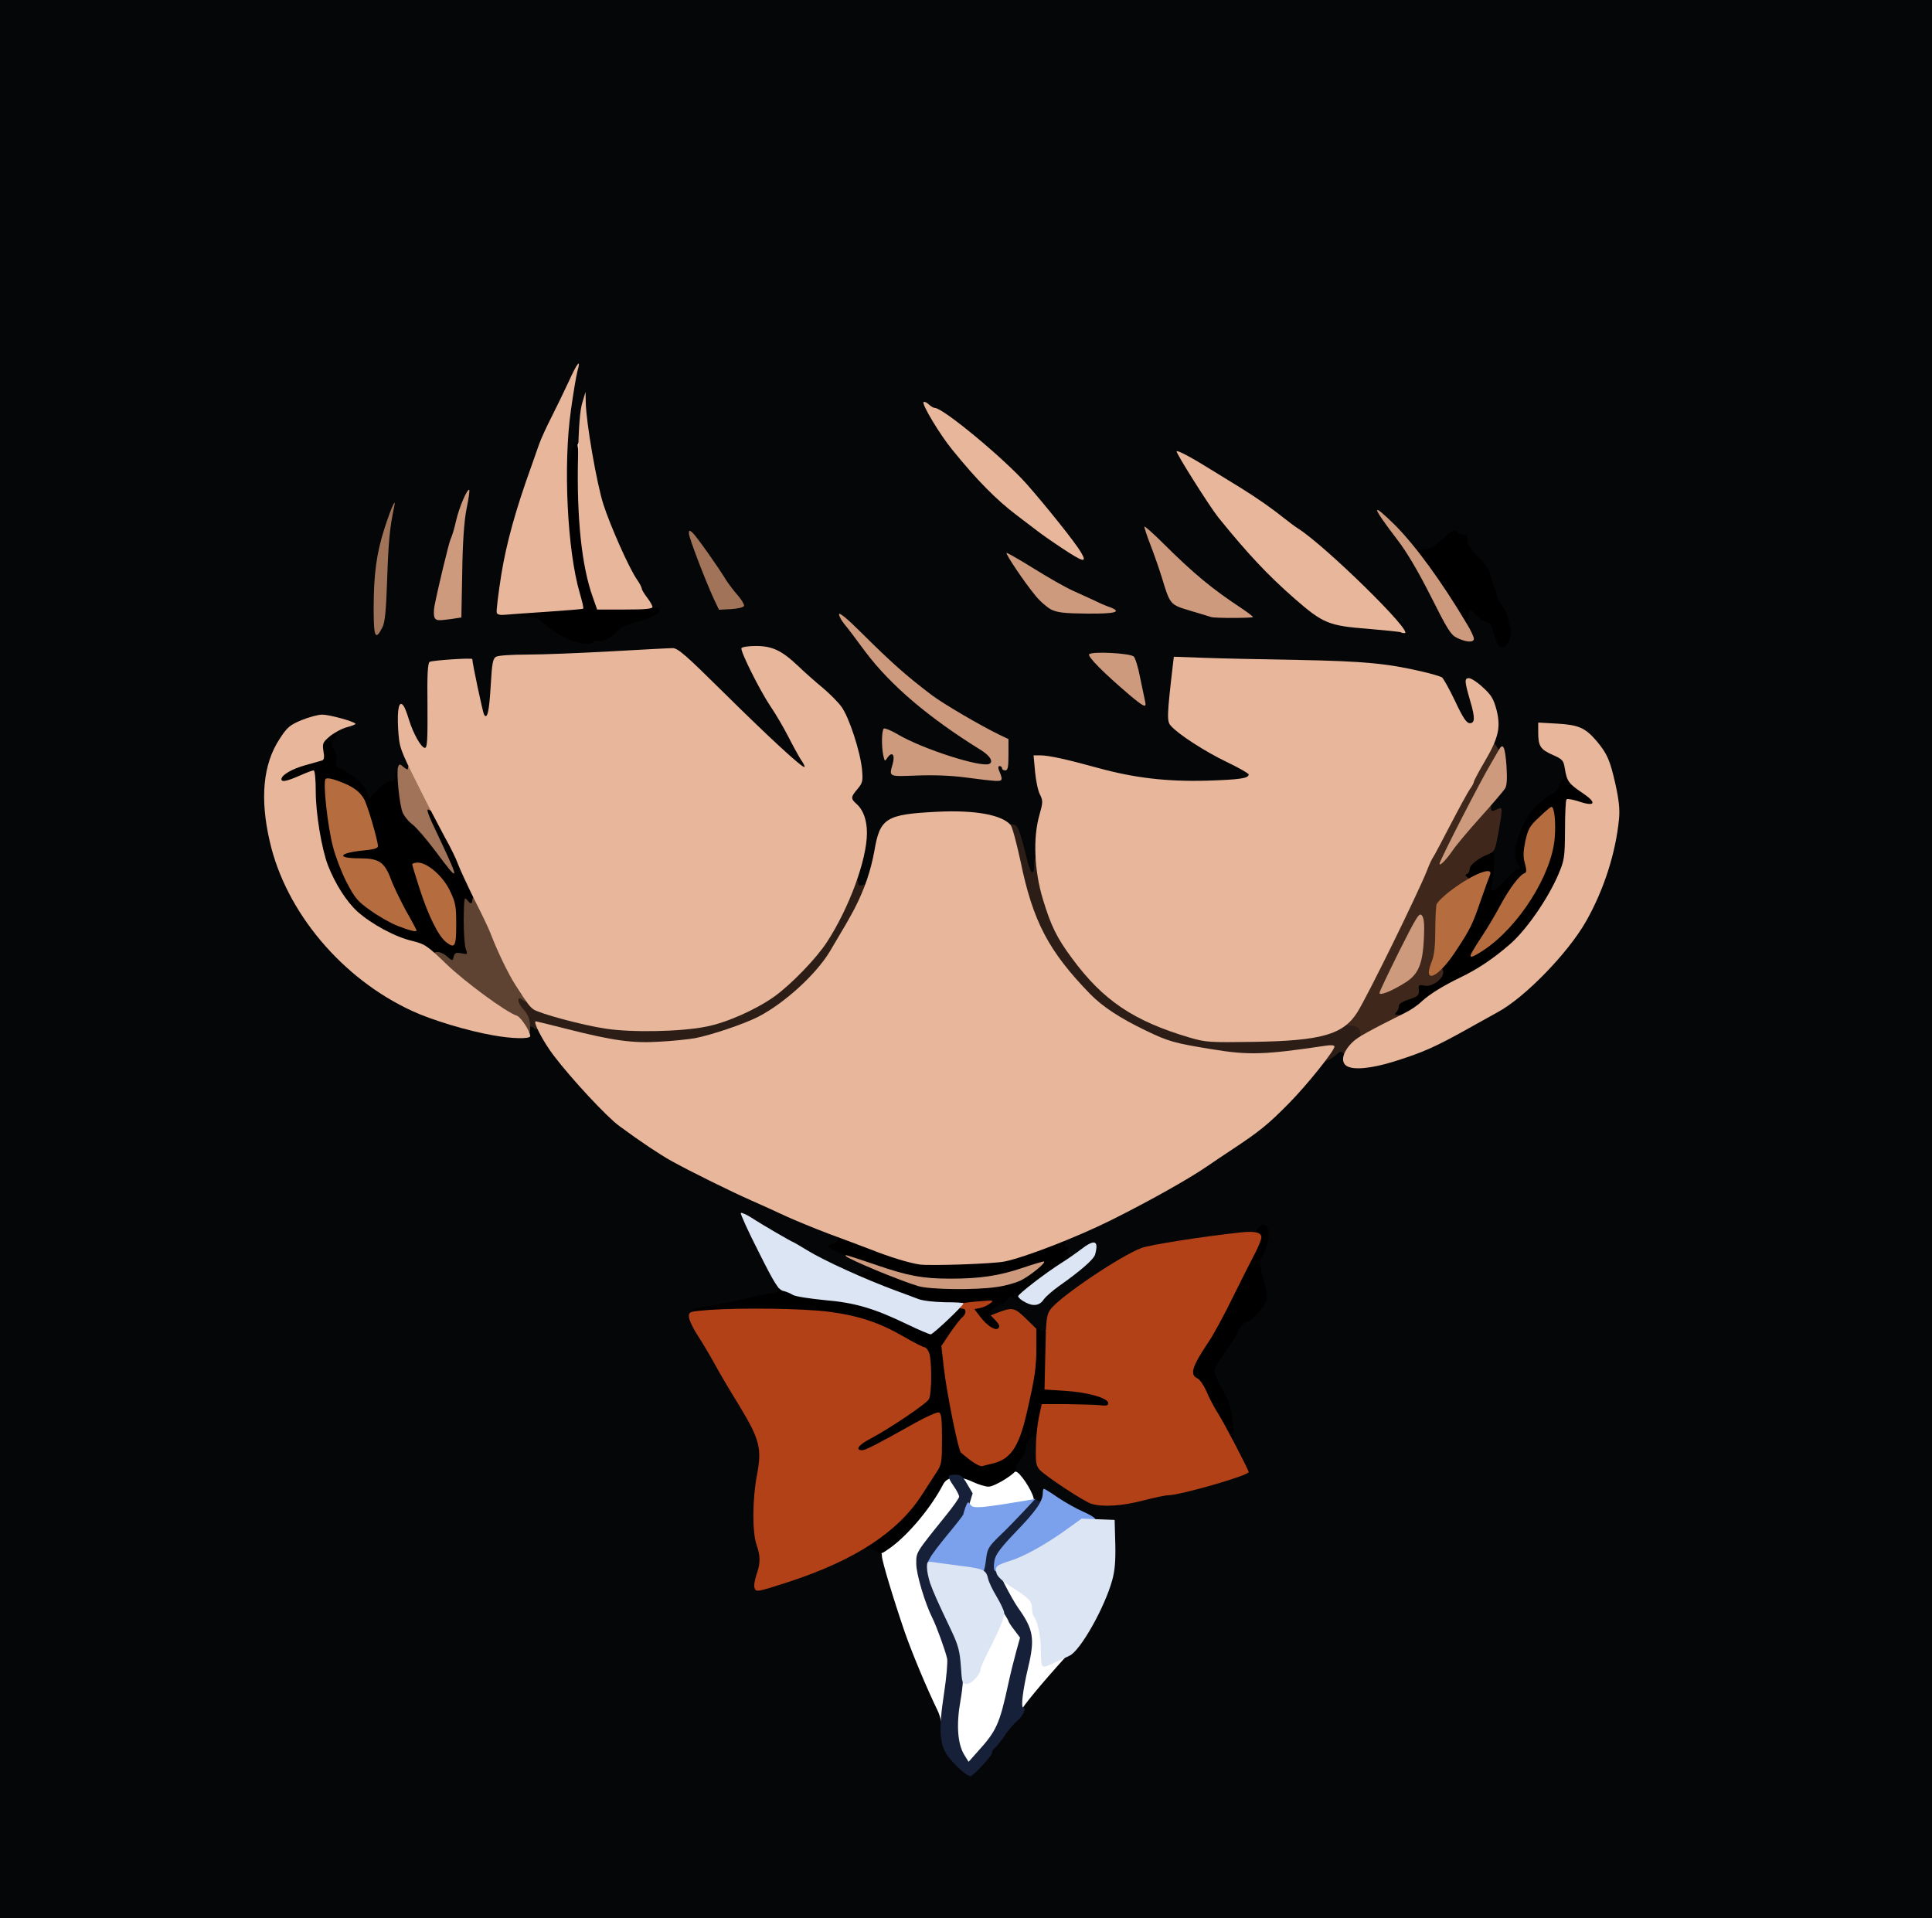 <svg width="141" height="140" viewBox="0 0 141 140" fill="none" xmlns="http://www.w3.org/2000/svg">
<path d="M-2 70V-2H70H142V70V142H70H-2V70ZM71.597 128.664C71.878 128.304 72.191 127.897 72.27 127.757C72.739 126.99 73.584 125.91 74.038 125.503C74.304 125.252 74.539 124.955 74.539 124.845C74.539 124.657 76.01 122.873 77.826 120.87C79.016 119.539 79.36 119.023 80.096 117.504C81.066 115.454 81.301 114.515 81.238 112.652L81.191 111.087L80.565 111.04C79.845 110.977 78.311 110.289 77.137 109.506C76.339 108.974 76.339 108.974 76.261 109.318C76.214 109.522 76.026 109.694 75.838 109.725C75.603 109.757 75.494 109.663 75.431 109.334C75.306 108.755 74.414 107.409 74.132 107.409C73.803 107.409 73.866 106.97 74.304 106.407C74.523 106.125 74.696 105.75 74.696 105.593C74.696 105.155 75.134 104.591 75.463 104.591C75.713 104.591 75.744 104.732 75.744 105.718C75.744 106.845 75.744 106.845 76.386 107.409C76.746 107.706 77.638 108.332 78.374 108.802C80.096 109.882 80.91 109.976 83.21 109.381C84.056 109.162 84.901 108.974 85.104 108.974C85.621 108.974 88.532 108.238 89.816 107.784L90.927 107.377L90.457 106.501C90.082 105.812 89.925 105.264 89.784 104.043C89.612 102.697 89.503 102.306 89.033 101.508C88.25 100.177 88.282 99.817 89.33 98.409C89.8 97.783 90.191 97.172 90.191 97.063C90.191 96.812 90.661 96.296 90.896 96.296C91.099 96.296 91.757 95.623 92.117 95.043C92.336 94.683 92.336 94.574 92.117 93.791C91.71 92.351 91.71 92.007 92.054 91.318C92.398 90.645 92.492 89.565 92.226 89.565C92.132 89.565 92.023 89.659 91.976 89.784C91.929 89.925 91.506 90.035 90.77 90.097C88.204 90.348 84.118 91.005 83.367 91.287C82.35 91.663 81.004 92.477 78.875 94.01C76.965 95.388 76.636 95.748 76.496 96.624C76.37 97.313 75.995 97.595 75.76 97.188C75.682 97.031 75.541 96.922 75.431 96.922C75.337 96.922 74.962 96.624 74.602 96.28C73.976 95.67 73.913 95.638 73.428 95.81C73.162 95.904 72.724 95.983 72.473 95.983C71.816 95.983 71.957 95.544 72.708 95.153C73.037 94.981 73.35 94.746 73.397 94.636C73.49 94.386 74.07 94.339 74.07 94.574C74.07 94.668 74.242 94.73 74.445 94.73C74.664 94.73 74.883 94.809 74.93 94.887C75.103 95.169 75.776 95.059 76.01 94.699C76.136 94.496 76.636 94.057 77.122 93.713C78.796 92.539 79.673 91.741 79.783 91.334C79.83 91.115 79.845 90.911 79.814 90.88C79.783 90.849 79.47 91.021 79.11 91.287C78.75 91.537 78.28 91.757 78.076 91.757C77.779 91.757 77.685 91.647 77.591 91.193C77.544 90.88 77.529 90.598 77.576 90.551C77.607 90.504 78.577 90.035 79.736 89.487C80.878 88.939 82.209 88.282 82.678 88.031C83.148 87.765 83.93 87.343 84.4 87.092C85.574 86.45 86.998 85.605 87.844 85.026C88.235 84.76 89.143 84.15 89.878 83.664C90.614 83.179 91.522 82.537 91.913 82.224C92.883 81.473 94.981 79.329 95.904 78.155C96.311 77.638 96.734 77.2 96.844 77.2C96.953 77.2 97.156 77.059 97.313 76.887C97.751 76.402 98.174 76.48 98.174 77.043C98.174 77.967 99.16 78.061 101.508 77.341C103.715 76.652 104.607 76.261 107.33 74.727C108.019 74.336 108.833 73.897 109.13 73.725C111.103 72.677 114.28 69.405 115.595 67.089C116.863 64.835 117.692 62.33 117.99 59.81C118.068 59.169 117.99 58.527 117.739 57.384C117.348 55.647 117.144 55.177 116.377 54.254C115.595 53.315 115.078 53.08 113.654 52.986L112.417 52.892V53.471C112.417 54.301 112.621 54.567 113.513 54.958L114.296 55.303V56.226C114.296 56.743 114.233 57.165 114.155 57.165C114.077 57.165 113.983 57.322 113.951 57.51C113.92 57.697 113.67 57.979 113.357 58.151C112.48 58.621 111.807 59.372 111.337 60.374C110.774 61.579 110.617 62.487 110.93 62.894C111.212 63.27 111.228 63.583 110.946 63.583C110.821 63.583 110.367 63.974 109.944 64.475C109.365 65.117 109.099 65.32 108.896 65.242C108.677 65.163 108.645 65.023 108.723 64.553C108.786 64.24 108.817 63.645 108.817 63.254C108.802 62.847 108.943 61.814 109.13 60.953C109.303 60.092 109.443 59.356 109.443 59.31C109.443 59.278 109.271 59.278 109.052 59.325C108.442 59.435 108.551 58.84 109.287 57.901C109.647 57.463 109.882 57.009 109.835 56.883C109.788 56.774 109.757 56.226 109.757 55.678C109.757 54.77 109.725 54.692 109.443 54.77C109.005 54.88 108.896 54.473 109.099 53.565C109.381 52.36 109.005 51.186 108.066 50.325C107.283 49.605 107.002 49.48 107.143 49.934C107.503 51.077 107.722 52 107.722 52.438C107.722 52.892 107.675 52.939 107.268 52.939C106.845 52.939 106.751 52.83 106.031 51.311C105.609 50.419 105.17 49.652 105.077 49.59C104.967 49.527 104.357 49.339 103.683 49.183C101.023 48.556 99.426 48.4 94.339 48.322C91.584 48.275 88.548 48.212 87.577 48.165L85.824 48.087L85.746 48.744C85.355 52.11 85.355 52.532 85.621 52.845C86.153 53.44 88.125 54.708 89.69 55.459C90.88 56.038 91.287 56.304 91.287 56.523C91.287 56.68 91.162 56.868 91.021 56.93C90.864 57.009 89.55 57.087 88.078 57.134C84.963 57.212 82.631 56.946 79.939 56.195C77.826 55.616 76.464 55.303 75.963 55.287C75.603 55.287 75.603 55.303 75.713 56.336C75.776 56.899 75.932 57.619 76.073 57.901C76.308 58.402 76.308 58.511 76.042 59.482C75.885 60.061 75.713 61.282 75.682 62.221C75.619 63.504 75.541 63.896 75.384 63.896C75.103 63.896 74.852 63.254 74.367 61.25C74.242 60.781 74.054 60.39 73.913 60.343C73.788 60.296 73.428 60.139 73.13 59.983C71.878 59.341 68.122 59.184 65.805 59.685C64.757 59.904 64.256 60.546 64.037 61.908C63.833 63.223 63.442 64.569 63.223 64.71C63.113 64.772 62.91 64.835 62.769 64.835C62.393 64.835 62.409 64.412 62.8 62.722C63.285 60.624 63.16 59.544 62.346 58.824C61.908 58.433 61.923 58.026 62.424 57.431C62.8 56.993 62.831 56.852 62.737 56.117C62.596 54.88 61.767 52.454 61.25 51.734C61.016 51.405 60.39 50.779 59.889 50.356C59.372 49.934 58.574 49.23 58.104 48.776C56.946 47.68 56.195 47.304 55.177 47.304C54.724 47.304 54.348 47.383 54.348 47.461C54.348 47.743 55.772 50.482 56.414 51.437C56.758 51.937 57.353 52.939 57.713 53.659C58.089 54.379 58.511 55.13 58.636 55.318C58.934 55.725 58.965 56.226 58.715 56.226C58.417 56.226 55.177 53.252 52.297 50.356C50.795 48.854 49.464 47.57 49.324 47.539C49.183 47.492 47.132 47.555 44.784 47.696C42.421 47.821 39.635 47.93 38.57 47.93C37.506 47.93 36.52 47.993 36.364 48.087C36.129 48.212 36.066 48.541 35.972 50.106C35.925 51.155 35.831 52.11 35.784 52.235C35.675 52.501 35.315 52.548 35.158 52.297C35.08 52.172 34.313 48.525 34.313 48.259C34.313 48.15 31.699 48.353 31.496 48.478C31.37 48.556 31.323 49.433 31.355 51.671L31.402 54.739H31.026C30.572 54.739 30.071 53.956 29.696 52.673C29.555 52.219 29.367 51.843 29.273 51.843C29.007 51.843 29.257 54.285 29.617 55.099C29.79 55.49 29.93 55.929 29.93 56.085C29.93 56.414 29.539 56.492 29.367 56.21C29.226 55.976 28.991 56.351 28.991 56.821C28.991 57.071 28.897 57.165 28.647 57.165C28.444 57.165 28.052 57.431 27.724 57.791C27.395 58.136 27.05 58.417 26.956 58.417C26.863 58.417 26.69 58.183 26.565 57.885C26.33 57.322 25.704 56.774 24.781 56.304C24.327 56.085 24.28 55.991 24.343 55.6C24.405 55.35 24.343 55.052 24.217 54.88C24.092 54.708 23.983 54.473 23.983 54.332C23.983 53.956 24.734 53.033 25.125 52.923C25.407 52.861 25.329 52.798 24.703 52.579C23.654 52.219 23.294 52.235 22.151 52.72C21.29 53.08 21.103 53.252 20.555 54.097C19.365 55.929 19.146 58.214 19.85 61.282C20.43 63.786 21.635 66.181 23.435 68.325C25.36 70.642 27.692 72.457 30.244 73.631C32.294 74.57 36.254 75.603 37.96 75.619C38.508 75.635 38.539 75.603 38.539 75.165C38.539 74.883 38.617 74.696 38.743 74.696C39.009 74.696 39.635 75.275 39.635 75.525C39.65 76.073 44.017 81.05 45.348 82.021C46.991 83.226 48.228 84.056 49.12 84.556C50.623 85.386 53.55 86.826 54.974 87.452C55.71 87.765 56.758 88.25 57.322 88.516C57.885 88.783 59.012 89.252 59.826 89.581C61.376 90.176 61.704 90.52 61.141 90.927C60.922 91.084 60.922 91.13 61.094 91.13C61.219 91.13 61.501 91.256 61.704 91.412C61.923 91.553 62.44 91.819 62.878 92.007C63.911 92.43 63.958 92.868 62.988 93.071C62.393 93.197 62.19 93.15 61.031 92.617C60.327 92.289 59.497 91.866 59.2 91.678C58.903 91.49 58.339 91.162 57.948 90.943C57.556 90.724 56.821 90.317 56.304 90.035C55.788 89.737 55.193 89.377 54.99 89.221C54.786 89.064 54.551 88.939 54.489 88.939C54.41 88.939 54.958 90.113 55.678 91.553C56.414 92.993 56.977 94.261 56.946 94.37C56.899 94.48 56.664 94.574 56.43 94.574C56.195 94.574 55.303 94.746 54.457 94.965C53.628 95.169 52.61 95.388 52.188 95.435C51.077 95.591 50.435 95.826 50.435 96.092C50.435 96.217 50.732 96.796 51.108 97.36C51.483 97.939 52.094 98.972 52.47 99.661C52.845 100.35 53.612 101.649 54.176 102.557C55.647 104.951 55.835 105.765 55.365 107.957C55.068 109.397 55.068 111.713 55.365 112.574C55.663 113.419 55.663 114.233 55.365 115.063C55.177 115.626 55.177 115.736 55.365 115.798C55.835 115.986 60.202 114.358 62.362 113.2C63.379 112.652 64.365 112.84 64.365 113.576C64.365 113.92 65.179 116.628 66.04 119.148C66.556 120.619 67.605 123.155 68.435 124.861C68.607 125.205 68.779 125.957 68.842 126.536C68.936 127.506 68.998 127.647 69.718 128.445C70.141 128.93 70.626 129.322 70.783 129.322C70.939 129.322 71.299 129.024 71.597 128.664ZM72.817 56.555C72.739 56.383 72.661 56.132 72.661 56.007C72.661 55.71 73.224 55.663 73.334 55.96C73.381 56.054 73.428 55.678 73.428 55.115L73.444 54.097L72.786 53.784C69.311 52.125 66.431 50.044 63.223 46.866L62.158 45.817L63.316 47.398C65.038 49.715 68.951 53.111 71.252 54.27C72.035 54.661 72.504 55.13 72.504 55.537C72.504 56.07 72.16 56.085 70.407 55.678C68.701 55.271 66.635 54.504 65.461 53.816C65.07 53.596 64.694 53.409 64.631 53.409C64.569 53.409 64.522 53.737 64.553 54.144C64.6 54.817 64.631 54.896 64.991 54.896C65.414 54.896 65.492 55.224 65.257 56.085L65.148 56.492L67.073 56.43C68.216 56.398 69.64 56.461 70.626 56.586C73.005 56.915 73.021 56.915 72.817 56.555ZM83.054 49.59C82.913 48.854 82.71 48.165 82.6 48.087C82.365 47.883 79.704 47.68 79.704 47.852C79.704 48.071 83.132 51.123 83.257 50.998C83.289 50.967 83.21 50.325 83.054 49.59ZM109.96 45.974C109.929 45.129 109.741 44.612 109.334 44.205C109.224 44.096 109.13 43.892 109.13 43.767C109.13 43.642 109.068 43.423 108.99 43.266C108.911 43.125 108.755 42.671 108.661 42.28C108.52 41.748 108.27 41.341 107.706 40.793C107.174 40.261 106.939 39.916 106.939 39.619C106.939 39.275 106.845 39.181 106.454 39.103C106.031 39.024 105.859 39.103 105.28 39.635C104.732 40.151 104.482 40.261 103.981 40.261C103.433 40.261 103.261 40.151 102.478 39.369L101.586 38.461L102.447 39.635C102.917 40.276 103.903 42.014 104.638 43.485C105.906 46.005 106 46.162 106.61 46.444C107.362 46.772 107.55 46.694 107.19 46.177C106.923 45.817 106.877 45.285 107.033 44.69C107.158 44.205 107.424 44.236 107.957 44.8C108.207 45.066 108.536 45.27 108.677 45.27C108.88 45.27 109.021 45.473 109.146 45.943C109.24 46.303 109.397 46.725 109.475 46.897C109.741 47.383 109.991 46.913 109.96 45.974ZM43.157 46.678C43.219 46.584 43.376 46.522 43.517 46.537C44.111 46.584 44.33 46.49 44.816 45.99C45.207 45.567 45.551 45.395 46.459 45.176C47.101 45.035 47.696 44.816 47.79 44.706C47.93 44.534 47.915 44.487 47.758 44.487C47.523 44.487 46.897 43.626 46.553 42.843C46.444 42.593 46.256 42.28 46.146 42.139C45.77 41.717 44.362 38.477 43.877 36.958C43.501 35.816 42.765 31.871 42.593 30.181C42.562 29.852 42.311 31.261 42.311 31.84C42.296 32.153 42.217 32.435 42.123 32.466C42.03 32.497 41.92 32.857 41.873 33.264C41.826 33.703 41.701 34 41.591 34C41.122 34 41.09 32.56 41.497 29.774C41.654 28.694 41.779 27.802 41.748 27.77C41.732 27.739 41.576 28.068 41.419 28.475C41.247 28.882 40.809 29.821 40.433 30.556C39.776 31.84 39.494 32.544 38.821 34.548C38.649 35.064 38.226 36.301 37.882 37.287C37.35 38.852 36.207 44.409 36.395 44.581C36.426 44.612 37.115 44.69 37.929 44.769C39.29 44.894 39.447 44.956 39.932 45.41C40.996 46.412 42.875 47.132 43.157 46.678ZM27.864 45.379C28.084 44.659 28.24 38.805 28.021 39.322C27.724 40.042 27.426 42.515 27.426 44.299C27.426 46.068 27.567 46.397 27.864 45.379ZM101.743 45.395C100.882 44.174 95.951 39.588 94.574 38.727C94.355 38.586 93.87 38.226 93.478 37.913C92.179 36.864 86.732 33.374 86.403 33.374C86.263 33.374 88.376 36.739 89.064 37.6C92.023 41.278 95.435 44.581 97 45.254C97.704 45.551 99.426 45.786 101.586 45.88L102.103 45.896L101.743 45.395ZM33.233 44.956C33.515 44.956 33.53 44.784 33.53 41.998C33.53 39.948 33.609 38.68 33.765 37.897C34.063 36.52 33.953 36.285 33.609 37.537C33.483 38.054 33.202 39.024 32.983 39.713C32.419 41.638 31.777 44.628 31.871 44.91C31.95 45.082 32.09 45.129 32.45 45.05C32.732 45.004 33.077 44.956 33.233 44.956ZM90.348 44.487C88.47 43.266 85.59 40.856 84.729 39.791C84.463 39.447 84.165 39.165 84.087 39.165C84.009 39.165 84.087 39.541 84.259 39.995C84.447 40.433 84.744 41.341 84.948 41.983C85.558 44.002 85.543 43.97 87.045 44.424C87.781 44.644 88.47 44.847 88.548 44.878C88.642 44.91 89.237 44.941 89.878 44.941L91.052 44.956L90.348 44.487ZM80.957 44.534C80.831 44.487 80.205 44.205 79.579 43.923C78.953 43.626 78.39 43.391 78.311 43.391C78.233 43.391 77.247 42.828 76.12 42.155C74.993 41.466 74.07 40.934 74.07 40.965C74.07 41.075 75.212 42.718 75.744 43.36C76.621 44.424 77.122 44.612 79.313 44.612C80.346 44.612 81.082 44.581 80.957 44.534ZM54.035 44.143C54.035 44.033 53.847 43.767 53.612 43.517C53.393 43.282 53.049 42.843 52.877 42.546C52.188 41.435 50.701 39.322 50.638 39.384C50.56 39.447 51.64 42.202 52.235 43.517C52.626 44.315 52.626 44.33 53.33 44.33C53.769 44.33 54.035 44.268 54.035 44.143ZM78.593 40.23C78.374 39.807 76.136 37.036 74.79 35.503C73.177 33.687 68.67 29.93 68.09 29.93C67.621 29.93 68.81 31.715 70.845 34.063C72.364 35.831 74.007 37.334 75.619 38.414C75.838 38.57 76.621 39.118 77.356 39.635C78.092 40.136 78.703 40.558 78.734 40.574C78.75 40.574 78.687 40.417 78.593 40.23Z" fill="#050608"/>
<path d="M64.052 113.263C63.943 113.137 63.692 113.043 63.489 113.043C62.925 113.043 63.035 112.809 63.786 112.37C64.757 111.791 66.384 110.132 67.167 108.88C67.558 108.285 68.028 107.55 68.231 107.237C68.544 106.751 68.591 106.501 68.591 105.03C68.591 104.106 68.544 103.323 68.466 103.292C68.403 103.245 67.683 103.59 66.87 104.059C63.301 106.078 62.487 106.376 62.487 105.656C62.487 105.374 62.69 105.186 63.348 104.857C64.772 104.106 67.464 102.29 67.636 101.962C67.856 101.555 67.856 99.426 67.652 98.894C67.574 98.675 67.417 98.487 67.308 98.487C67.198 98.487 66.51 98.127 65.774 97.704C62.925 96.03 60.217 95.56 54.097 95.716C50.404 95.795 49.59 95.67 51.703 95.341C52.25 95.263 53.409 95.012 54.27 94.809C55.13 94.605 56.054 94.417 56.304 94.386C56.602 94.355 56.758 94.261 56.727 94.136C56.68 93.885 57.51 94.026 58.026 94.339C58.198 94.464 59.231 94.621 60.327 94.73C62.55 94.918 63.911 95.325 66.447 96.515L67.981 97.25L68.873 96.296C69.546 95.591 69.875 95.356 70.204 95.356C70.548 95.356 70.626 95.435 70.626 95.732C70.626 95.936 70.516 96.202 70.376 96.311C70.235 96.421 69.844 96.937 69.499 97.438L68.873 98.362L69.061 99.88C69.155 100.71 69.452 102.369 69.703 103.558C69.953 104.763 70.156 105.75 70.156 105.781C70.156 105.812 70.47 106.047 70.861 106.313C71.597 106.83 71.988 106.845 72.974 106.454C73.678 106.157 74.336 104.873 74.774 102.979C75.384 100.381 75.51 99.364 75.447 98.002C75.416 97.063 75.447 96.765 75.603 96.765C75.713 96.765 75.838 96.875 75.885 97C75.963 97.188 76.042 97.204 76.198 97.063C76.386 96.906 76.417 97.219 76.417 99.066V101.257L77.873 101.351C78.656 101.398 79.704 101.57 80.174 101.727C80.91 101.962 81.035 102.071 81.035 102.4C81.035 102.776 81.004 102.791 80.252 102.729C79.83 102.697 78.734 102.65 77.826 102.65L76.183 102.635L75.963 103.762C75.823 104.544 75.697 104.857 75.556 104.81C75.306 104.717 74.852 105.327 74.852 105.75C74.852 105.906 74.68 106.282 74.445 106.579C74.226 106.861 74.085 107.158 74.148 107.237C74.273 107.456 72.614 108.504 72.144 108.504C71.925 108.504 71.409 108.348 70.97 108.144C69.937 107.659 69.139 107.737 68.826 108.348C67.965 110.007 66.306 112.01 64.976 112.965C64.35 113.419 64.209 113.466 64.052 113.263Z" fill="black"/>
<path d="M89.722 105.092C89.722 105.014 89.377 104.403 88.97 103.715C88.564 103.042 88.078 102.134 87.89 101.696C87.718 101.273 87.421 100.85 87.233 100.757C86.591 100.459 86.826 99.598 88.016 97.829C88.36 97.344 89.174 95.842 89.831 94.496C90.504 93.134 91.256 91.647 91.49 91.162C91.803 90.551 91.882 90.269 91.757 90.191C91.475 90.019 91.85 89.409 92.226 89.409C92.711 89.409 92.696 90.52 92.195 91.506C91.866 92.132 91.882 92.179 92.304 93.713C92.477 94.37 92.508 94.746 92.398 94.981C92.179 95.482 91.287 96.452 91.068 96.452C90.817 96.452 90.348 96.953 90.348 97.219C90.348 97.329 89.957 97.939 89.487 98.565C89.017 99.207 88.626 99.88 88.626 100.068C88.626 100.24 88.861 100.788 89.143 101.289C89.753 102.322 89.863 102.666 89.988 104.137C90.035 104.873 90.019 105.217 89.894 105.217C89.8 105.217 89.722 105.155 89.722 105.092Z" fill="black"/>
<path d="M71.644 96.53C70.908 95.763 70.751 95.356 71.221 95.356C71.362 95.356 71.565 95.294 71.675 95.231C71.769 95.169 70.892 95.137 69.703 95.169C68.09 95.216 67.417 95.169 66.948 94.996C66.009 94.636 63.583 93.697 63.004 93.463C62.362 93.197 62.346 93.024 62.956 92.899C63.223 92.852 63.473 92.758 63.504 92.696C63.551 92.617 62.894 92.226 62.064 91.819C61.219 91.412 60.499 91.052 60.468 91.037C60.358 90.943 60.562 90.802 60.875 90.755C61.031 90.724 61.141 90.583 61.141 90.442C61.11 90.113 61.157 90.113 62.518 90.598C63.144 90.833 64.365 91.271 65.226 91.584L66.791 92.132H69.452C72.489 92.132 73.287 92.007 75.666 91.13C77.544 90.442 77.857 90.379 77.732 90.739C77.67 90.864 77.716 90.974 77.826 90.974C77.936 90.974 77.967 91.099 77.904 91.287C77.826 91.537 77.873 91.6 78.124 91.6C78.609 91.6 78.53 91.803 77.904 92.163C76.856 92.774 74.555 94.496 74.539 94.699C74.539 94.793 74.398 94.887 74.242 94.887C74.07 94.887 73.913 94.793 73.866 94.699C73.819 94.558 73.71 94.605 73.522 94.856C73.381 95.043 73.177 95.2 73.084 95.2C72.786 95.216 72.066 95.81 72.348 95.826C72.661 95.842 73.162 96.546 73.099 96.89C72.99 97.438 72.379 97.282 71.644 96.53ZM72.583 93.776C73.694 93.619 74.617 93.259 75.322 92.696C75.682 92.414 75.619 92.414 74.57 92.774C72.88 93.337 71.221 93.525 68.701 93.447C67.48 93.4 66.337 93.322 66.165 93.259L65.852 93.134L66.165 93.337C67.057 93.916 70.188 94.136 72.583 93.776Z" fill="black"/>
<path d="M101.617 74.007C101.617 73.882 101.696 73.725 101.774 73.678C101.868 73.631 101.93 73.459 101.93 73.303C101.93 73.099 102.15 72.943 102.682 72.786C103.339 72.567 103.417 72.504 103.37 72.129C103.323 71.753 103.355 71.722 103.934 71.722C104.529 71.722 105.061 71.377 105.061 70.97C105.061 70.876 105.452 70.219 105.937 69.499C107.064 67.824 107.315 67.323 107.894 65.602C108.144 64.835 108.41 64.084 108.457 63.958C108.536 63.739 108.473 63.755 107.957 63.958C107.143 64.303 106.783 64.287 106.783 63.896C106.783 63.724 106.861 63.583 106.939 63.583C107.033 63.583 107.096 63.457 107.096 63.285C107.096 62.925 108.426 62.017 108.958 62.017C109.099 62.017 109.052 63.896 108.911 64.412C108.661 65.242 109.037 65.179 109.819 64.287C110.226 63.817 110.664 63.426 110.79 63.426C110.977 63.426 110.977 63.364 110.774 63.05C110.43 62.534 110.586 61.454 111.165 60.217C111.65 59.216 112.323 58.464 113.2 57.995C113.513 57.823 113.763 57.541 113.795 57.353C113.826 57.165 113.92 57.009 113.998 57.009C114.077 57.009 114.139 56.805 114.139 56.539C114.139 55.929 114.343 55.944 114.53 56.57C114.64 56.915 114.953 57.243 115.595 57.682C116.91 58.574 116.737 59.122 115.266 58.715C114.859 58.605 114.499 58.543 114.452 58.59C114.421 58.621 114.374 59.607 114.374 60.765C114.358 62.737 114.327 62.941 113.889 63.974C112.48 67.292 109.96 69.953 106.751 71.487C105.437 72.129 104.466 72.724 103.918 73.256C103.104 74.038 101.617 74.523 101.617 74.007ZM108.723 68.732C111.197 66.76 113.137 63.457 113.31 60.906C113.435 59.247 113.294 59.075 112.449 59.795C111.901 60.28 111.744 60.546 111.541 61.36C111.322 62.205 111.322 62.456 111.494 63.082C111.666 63.676 111.65 63.817 111.478 63.864C111.071 64.005 110.367 64.913 109.647 66.243C109.256 66.979 108.645 67.981 108.317 68.482C107.988 68.967 107.753 69.374 107.816 69.374C107.863 69.374 108.27 69.092 108.723 68.732Z" fill="black"/>
<path d="M32.513 70C32.356 69.828 32.075 69.687 31.887 69.687C31.699 69.687 31.417 69.546 31.261 69.374C31.12 69.217 30.588 68.998 30.103 68.889C28.882 68.623 26.941 67.59 25.939 66.682C25.125 65.946 24.311 64.678 23.779 63.316C23.325 62.143 22.887 59.544 22.887 57.932V56.383L22.01 56.774C20.93 57.243 20.383 57.29 20.383 56.883C20.383 56.336 21.04 55.944 22.652 55.537L23.435 55.334V54.661C23.435 54.082 23.513 53.941 24.014 53.534C24.765 52.908 25.031 53.017 24.515 53.753C24.123 54.301 24.123 54.332 24.374 54.724C24.546 54.974 24.609 55.271 24.546 55.522C24.468 55.835 24.53 55.944 24.953 56.163C25.877 56.617 26.487 57.165 26.722 57.744L26.956 58.292L27.551 57.65C27.896 57.275 28.287 57.009 28.49 57.009C28.756 57.009 28.835 56.915 28.835 56.633C28.835 56.414 28.897 56.21 28.976 56.163C29.054 56.117 29.163 56.649 29.226 57.369C29.351 58.95 29.586 59.513 30.275 60.045C30.572 60.264 31.151 60.906 31.574 61.469C31.981 62.033 32.356 62.471 32.388 62.424C32.419 62.393 32.137 61.736 31.746 60.953C31.01 59.497 30.854 58.887 31.245 58.887C31.464 58.887 33.374 62.174 33.609 62.941C33.671 63.144 33.922 63.755 34.172 64.271C34.72 65.445 34.767 66.087 34.297 66.087C33.984 66.087 33.969 66.15 34.047 67.621C34.078 68.45 34.172 69.311 34.235 69.515C34.36 69.875 34.329 69.89 33.859 69.796C33.437 69.703 33.327 69.734 33.264 70C33.155 70.391 32.873 70.391 32.513 70ZM33.186 67.37C33.092 65.664 32.513 64.412 31.449 63.63C30.306 62.769 30.212 62.894 30.697 64.49C31.449 66.916 32.45 68.748 33.014 68.748C33.233 68.748 33.249 68.56 33.186 67.37ZM29.93 67.543C29.93 67.496 29.649 66.932 29.304 66.306C28.96 65.68 28.537 64.772 28.35 64.303C27.896 63.066 27.489 62.8 26.08 62.8C25.047 62.8 24.922 62.769 24.922 62.503C24.922 62.127 25.203 62.017 26.44 61.908C26.988 61.861 27.426 61.798 27.426 61.767C27.426 61.751 27.254 61.078 27.035 60.296C26.643 58.809 26.362 58.23 25.798 57.76C25.423 57.447 23.998 56.93 23.873 57.071C23.732 57.212 24.108 60.28 24.452 61.626C24.624 62.315 25.063 63.473 25.438 64.209C26.049 65.383 26.252 65.633 27.176 66.29C28.396 67.151 29.93 67.856 29.93 67.543Z" fill="black"/>
<path d="M109.318 47.038C109.224 46.882 109.083 46.459 108.99 46.099C108.864 45.645 108.723 45.426 108.551 45.426C108.395 45.426 108.05 45.207 107.769 44.925L107.268 44.44L107.158 45.082C107.096 45.442 107.017 45.739 106.955 45.739C106.908 45.739 106.673 45.364 106.423 44.91C106.188 44.471 105.39 43.25 104.67 42.217C103.934 41.184 103.339 40.292 103.339 40.23C103.339 40.151 103.59 40.104 103.887 40.104C104.31 40.104 104.607 39.948 105.217 39.4C106.031 38.68 106.219 38.586 106.391 38.852C106.438 38.946 106.626 39.009 106.798 39.009C107.017 39.009 107.096 39.118 107.096 39.447C107.096 39.76 107.315 40.089 107.863 40.636C108.426 41.184 108.677 41.591 108.817 42.123C108.911 42.515 109.068 42.969 109.146 43.109C109.224 43.266 109.287 43.485 109.287 43.595C109.287 43.72 109.428 43.97 109.6 44.174C109.772 44.377 109.96 44.722 110.007 44.941C110.038 45.16 110.132 45.52 110.21 45.739C110.477 46.6 109.694 47.743 109.318 47.038Z" fill="black"/>
<path d="M41.184 46.522C40.715 46.287 40.073 45.849 39.776 45.567C39.306 45.113 39.118 45.05 38.226 44.988C36.583 44.878 36.817 44.69 38.727 44.581C39.697 44.518 40.934 44.44 41.45 44.393L42.405 44.299L42.123 43.329C41.967 42.812 41.717 41.529 41.576 40.496C41.247 38.273 41.09 33.123 41.341 33.296C41.435 33.343 41.529 33.515 41.529 33.656C41.544 33.797 41.607 33.577 41.685 33.155C41.748 32.732 41.904 32.325 42.014 32.263C42.17 32.153 42.233 32.779 42.327 35.456C42.437 39.478 42.718 41.45 43.423 43.438L43.751 44.346L45.849 44.315C47.007 44.315 47.993 44.346 48.056 44.409C48.322 44.659 47.727 45.05 46.616 45.348C45.77 45.567 45.301 45.786 45.019 46.099C44.581 46.584 43.923 46.897 43.61 46.772C43.485 46.725 43.36 46.757 43.313 46.835C43.125 47.132 42.045 46.976 41.184 46.522Z" fill="black"/>
<path d="M96.609 77.325C96.609 77.231 96.718 77.012 96.875 76.856C97.016 76.699 97.094 76.543 97.063 76.496C97.016 76.465 96.421 76.527 95.748 76.652C93.353 77.091 90.661 77.122 88.313 76.746C85.558 76.292 85.214 76.198 83.492 75.369C81.583 74.461 80.315 73.631 79.407 72.708C76.386 69.593 75.15 67.23 74.304 62.957C74.07 61.798 73.819 60.718 73.741 60.578C73.537 60.17 73.569 60.108 73.944 60.17C74.289 60.218 74.414 60.531 75.009 62.941C75.228 63.802 75.478 63.911 75.478 63.145C75.478 62.785 75.556 62.487 75.635 62.487C75.729 62.487 75.791 62.8 75.791 63.176C75.791 64.005 76.59 66.76 77.153 67.871C78.217 69.969 80.847 72.817 82.631 73.819C83.899 74.524 85.59 75.181 87.264 75.635C88.376 75.932 88.783 75.964 91.569 75.901C94.84 75.823 97.11 75.463 97.689 74.946C97.97 74.696 98.722 74.618 99.176 74.79C99.614 74.962 99.473 75.698 98.894 76.23C98.597 76.496 98.33 76.793 98.284 76.918C98.221 77.075 98.158 77.075 98.033 76.887C97.892 76.699 97.83 76.699 97.516 76.981C97.063 77.388 96.609 77.56 96.609 77.325Z" fill="#2C1D17"/>
<path d="M44.565 76.026C43.877 75.885 42.437 75.557 41.388 75.29C39.807 74.899 39.431 74.837 39.322 75.009C39.212 75.181 39.134 75.181 38.962 75.04C38.852 74.93 38.711 74.899 38.664 74.946C38.617 74.993 38.523 74.821 38.461 74.586C38.414 74.351 38.179 73.96 37.96 73.725C37.553 73.303 37.522 72.77 37.913 72.692C38.038 72.677 38.414 72.896 38.727 73.177C39.197 73.585 39.697 73.819 41.075 74.195C44.722 75.212 48.134 75.4 51.374 74.774C52.861 74.492 55.021 73.537 56.367 72.567C57.588 71.691 59.435 69.781 60.202 68.591C60.859 67.59 62.331 64.647 62.331 64.365C62.331 64.271 62.409 64.209 62.487 64.209C62.581 64.209 62.644 64.318 62.644 64.459C62.644 64.631 62.737 64.678 62.957 64.6C63.16 64.537 63.27 64.569 63.27 64.71C63.27 64.96 62.237 67.089 61.595 68.138C61.36 68.544 60.953 69.202 60.703 69.624C59.685 71.299 57.4 73.381 55.49 74.367C54.426 74.915 52.485 75.572 51.061 75.885C49.449 76.23 46.037 76.292 44.565 76.026Z" fill="#2C1D17"/>
<path d="M70.172 129.228C69.906 129.009 69.484 128.555 69.217 128.226C68.56 127.381 68.482 126.27 68.904 123.546C69.076 122.419 69.17 121.292 69.124 121.057C68.983 120.431 68.341 118.678 68.059 118.115C67.511 117.035 66.87 114.89 66.87 114.123C66.87 113.278 66.807 113.372 69.014 110.633C69.562 109.96 70 109.334 70 109.24C70 109.13 69.828 108.786 69.609 108.473C69.108 107.737 69.124 107.643 69.687 107.628C70.094 107.612 70.235 107.706 70.579 108.301L70.986 108.99L70.704 109.913C70.501 110.586 70.156 111.15 69.343 112.12C68.732 112.84 68.137 113.654 67.996 113.936C67.652 114.656 67.762 114.984 69.64 118.976C70.344 120.463 70.47 121.965 70.094 124.141C69.781 125.878 69.89 127.271 70.36 128.054L70.689 128.586L71.315 127.882C72.724 126.332 72.943 125.863 73.584 122.904C73.741 122.169 74.007 121.104 74.163 120.541L74.445 119.523L74.023 118.96C73.788 118.663 73.6 118.365 73.6 118.318C73.6 118.256 73.287 117.755 72.896 117.176C71.957 115.767 71.659 114.828 71.8 113.717C71.91 112.856 71.941 112.809 73.694 111.024C75.04 109.663 75.525 109.271 75.619 109.428C75.697 109.537 75.838 109.584 75.932 109.537C76.026 109.475 76.104 109.506 76.104 109.6C76.104 109.976 75.697 110.523 74.304 111.948C73.522 112.777 72.817 113.638 72.755 113.873C72.677 114.217 72.802 114.593 73.303 115.595C73.663 116.299 74.117 117.097 74.304 117.348C75.431 118.929 75.541 119.602 75.024 121.746C74.649 123.343 74.492 124.626 74.68 124.626C74.946 124.626 74.664 125.252 74.226 125.612C73.991 125.8 73.584 126.285 73.318 126.677C73.052 127.068 72.739 127.475 72.598 127.584C72.457 127.694 72.379 127.835 72.41 127.897C72.504 128.038 71.033 129.635 70.814 129.635C70.72 129.635 70.438 129.463 70.172 129.228Z" fill="#172039"/>
<path d="M99.27 75.337C99.27 75.024 98.988 74.852 98.471 74.852C98.158 74.852 98.064 74.617 98.33 74.461C98.644 74.273 99.254 73.177 100.96 69.734C102.885 65.899 103.496 64.6 103.981 63.395C104.153 62.941 104.357 62.503 104.435 62.409C104.497 62.33 105.061 61.266 105.687 60.061C106.313 58.856 106.939 57.697 107.096 57.478C107.237 57.259 107.409 56.946 107.471 56.774C107.565 56.523 108.708 54.489 108.927 54.207C109.005 54.082 109.428 54.724 109.443 54.974C109.443 55.115 109.271 55.475 109.052 55.788C108.833 56.117 108.348 56.962 107.972 57.666C107.612 58.386 106.97 59.591 106.579 60.358C105.75 61.923 105.687 62.143 106.188 61.454C106.798 60.624 108.551 58.73 108.677 58.73C108.755 58.73 108.817 58.84 108.817 58.965C108.817 59.247 108.896 59.247 109.303 59.044C109.678 58.84 109.678 58.981 109.35 60.797C109.115 62.08 109.083 62.158 108.614 62.346C107.863 62.644 107.252 63.144 107.252 63.442C107.252 63.598 107.158 63.755 107.064 63.786C106.908 63.849 106.923 63.911 107.096 64.037C107.362 64.224 107.44 64.13 105.937 65.226C105.468 65.57 105.045 65.993 104.998 66.165C104.951 66.337 104.904 67.198 104.904 68.09C104.904 69.17 104.826 69.89 104.67 70.266C104.419 70.861 104.466 71.127 104.779 70.814C105.061 70.532 105.311 70.595 105.327 70.939C105.374 71.424 104.513 72.05 103.965 71.941C103.543 71.847 103.511 71.878 103.543 72.27C103.574 72.645 103.496 72.724 102.838 72.943C102.337 73.099 102.087 73.271 102.087 73.428C102.087 73.584 102.009 73.772 101.899 73.882C101.758 74.023 101.774 74.07 101.977 74.07C102.557 74.07 102.181 74.383 100.897 74.993C99.379 75.729 99.27 75.744 99.27 75.337ZM102.416 71.55C103.308 70.986 103.652 70.219 103.762 68.576C103.903 66.541 103.699 66.682 102.228 69.624C100.757 72.583 100.757 72.614 102.416 71.55Z" fill="#3F281B"/>
<path d="M38.163 74.93C38.007 74.633 37.741 74.351 37.569 74.289C36.52 73.96 31.652 70.172 31.652 69.687C31.652 69.374 32.153 69.421 32.576 69.765C33.03 70.156 33.03 70.156 33.108 69.828C33.186 69.546 33.28 69.499 33.671 69.577C34.125 69.671 34.141 69.656 34 69.28C33.906 69.061 33.843 68.09 33.843 67.136C33.859 65.649 33.89 65.43 34.063 65.649C34.313 65.993 34.47 66.009 34.47 65.696C34.47 65.57 34.532 65.461 34.61 65.461C34.767 65.461 35.628 67.042 35.941 67.918C36.598 69.687 37.49 71.409 38.414 72.692C38.649 73.021 38.477 73.24 38.163 72.99C37.71 72.614 37.725 73.162 38.179 73.647C38.523 74.023 38.649 74.32 38.68 74.821C38.727 75.619 38.555 75.666 38.163 74.93Z" fill="#5E4333"/>
<path d="M55.068 115.892C55.005 115.736 55.084 115.298 55.209 114.922C55.506 114.077 55.506 113.576 55.209 112.731C54.896 111.823 54.911 109.397 55.24 107.675C55.616 105.718 55.444 105.061 53.988 102.651C53.346 101.618 52.548 100.271 52.219 99.661C51.891 99.066 51.327 98.096 50.951 97.517C50.576 96.953 50.278 96.311 50.278 96.092C50.278 95.732 50.325 95.717 51.718 95.607C54.176 95.435 58.59 95.498 60.452 95.732C62.628 96.014 64.162 96.515 65.946 97.548C66.697 97.986 67.386 98.331 67.48 98.331C67.574 98.331 67.731 98.518 67.809 98.737C68.012 99.27 68.012 101.711 67.793 102.118C67.621 102.447 64.929 104.263 63.504 105.014C62.659 105.452 62.377 105.844 62.925 105.844C63.191 105.828 64.021 105.405 66.838 103.824C67.652 103.371 68.403 103.042 68.529 103.089C68.701 103.151 68.748 103.558 68.748 105.014C68.748 106.673 68.717 106.892 68.388 107.393C68.184 107.706 67.715 108.442 67.323 109.037C65.586 111.791 62.409 113.873 57.557 115.454C55.24 116.205 55.162 116.221 55.068 115.892Z" fill="#B24117"/>
<path d="M79.657 109.757C79.125 109.6 76.308 107.738 75.87 107.268C75.619 106.971 75.572 106.72 75.603 105.64C75.603 104.936 75.713 103.934 75.823 103.418L76.026 102.478H77.826C78.812 102.494 79.908 102.525 80.252 102.557C80.737 102.619 80.878 102.588 80.878 102.4C80.878 102.04 79.344 101.602 77.701 101.508L76.23 101.414L76.292 98.706C76.339 96.264 76.371 95.967 76.668 95.56C77.341 94.637 81.817 91.631 83.304 91.084C83.93 90.849 87.734 90.254 90.457 89.957C91.569 89.831 92.07 89.941 92.054 90.317C92.054 90.457 91.866 90.943 91.631 91.397C91.397 91.835 90.661 93.291 89.988 94.652C89.331 95.998 88.517 97.501 88.172 97.986C86.998 99.739 86.811 100.334 87.39 100.6C87.578 100.694 87.859 101.117 88.047 101.539C88.219 101.978 88.595 102.682 88.861 103.104C89.362 103.887 91.13 107.284 91.13 107.44C91.13 107.691 86.106 109.131 85.261 109.131C85.058 109.131 84.228 109.303 83.398 109.522C81.896 109.913 80.487 110.007 79.657 109.757Z" fill="#B24117"/>
<path d="M70.861 106.611C70.517 106.344 70.188 106.078 70.125 106.016C69.938 105.844 69.092 101.664 68.889 99.88L68.701 98.237L69.327 97.297C69.687 96.781 70.078 96.264 70.219 96.155C70.532 95.889 70.548 95.513 70.235 95.513C69.984 95.513 69.906 95.263 70.125 95.153C70.188 95.106 70.767 95.028 71.409 94.981C72.504 94.887 72.567 94.887 72.27 95.122C72.097 95.263 71.769 95.419 71.534 95.466L71.111 95.544L71.503 96.061C72.035 96.765 72.645 97.157 72.864 96.938C72.99 96.812 72.927 96.656 72.661 96.374L72.301 95.998L72.755 95.826C73.882 95.388 74.038 95.419 74.868 96.233L75.635 96.984V98.331C75.635 99.817 75.525 100.569 74.93 103.136C74.351 105.656 73.741 106.548 72.317 106.845C72.097 106.892 71.816 106.971 71.691 107.002C71.581 107.049 71.205 106.861 70.861 106.611Z" fill="#B24117"/>
<path d="M104.278 70.955C104.278 70.798 104.388 70.407 104.513 70.109C104.67 69.734 104.748 68.998 104.748 67.934C104.748 67.042 104.795 66.181 104.842 66.009C104.904 65.837 105.39 65.351 105.953 64.944C107.518 63.77 109.021 63.191 108.739 63.864C108.676 64.005 108.379 64.819 108.082 65.68C107.456 67.511 107.299 67.824 106.219 69.452C105.28 70.892 104.278 71.659 104.278 70.955Z" fill="#B56D3F"/>
<path d="M107.424 69.499C107.534 69.296 107.878 68.748 108.191 68.278C108.504 67.809 109.099 66.823 109.49 66.087C110.179 64.803 110.915 63.849 111.275 63.723C111.416 63.676 111.416 63.489 111.29 63.019C111.15 62.534 111.165 62.143 111.322 61.376C111.525 60.499 111.635 60.28 112.339 59.638C112.762 59.216 113.169 58.887 113.231 58.887C113.435 58.887 113.56 60.014 113.466 61.141C113.263 63.817 110.852 67.636 108.285 69.343C107.377 69.937 107.174 69.969 107.424 69.499Z" fill="#B56D3F"/>
<path d="M32.56 68.763C31.997 68.325 31.261 66.838 30.635 64.897C30.337 63.974 30.087 63.16 30.087 63.082C30.087 63.019 30.275 62.956 30.494 62.956C31.198 62.956 32.341 63.958 32.842 65.023C33.249 65.868 33.296 66.15 33.296 67.464C33.296 69.076 33.202 69.264 32.56 68.763Z" fill="#B56D3F"/>
<path d="M29.054 67.59C28.522 67.386 27.614 66.87 27.035 66.447C26.096 65.79 25.892 65.539 25.282 64.365C24.906 63.63 24.468 62.471 24.296 61.783C23.889 60.202 23.56 57.056 23.764 56.852C23.857 56.758 24.217 56.821 24.75 57.024C25.751 57.4 26.221 57.729 26.565 58.308C26.816 58.73 27.583 61.344 27.583 61.767C27.583 61.908 27.254 62.002 26.596 62.064C24.734 62.236 24.468 62.644 26.236 62.644C27.661 62.644 28.052 62.91 28.522 64.146C28.694 64.631 29.195 65.664 29.617 66.447C30.056 67.214 30.4 67.871 30.4 67.903C30.4 68.043 29.962 67.934 29.054 67.59Z" fill="#B56D3F"/>
<path d="M31.809 62.158C31.167 61.297 30.4 60.405 30.118 60.186C29.821 59.967 29.492 59.56 29.383 59.294C29.148 58.715 28.913 56.351 29.054 55.976C29.148 55.741 29.179 55.741 29.461 55.991C29.649 56.148 29.774 56.195 29.774 56.101C29.774 55.631 30.087 56.023 30.76 57.306C31.464 58.621 31.683 59.341 31.339 59.122C31.042 58.934 31.183 59.341 32.106 61.266C33.562 64.35 33.53 64.475 31.809 62.158Z" fill="#A17358"/>
<path d="M27.27 44.44C27.27 41.92 27.473 40.386 28.068 38.539C28.569 36.99 28.944 36.191 28.756 37.052C28.459 38.398 28.35 39.51 28.256 42.264C28.177 44.565 28.099 45.41 27.911 45.786C27.395 46.788 27.27 46.522 27.27 44.44Z" fill="#A17358"/>
<path d="M52.078 43.673C51.468 42.343 50.278 39.243 50.278 38.93C50.278 38.696 50.309 38.68 50.529 38.868C50.779 39.071 52.36 41.294 53.017 42.374C53.19 42.64 53.565 43.141 53.847 43.454C54.129 43.782 54.332 44.127 54.301 44.221C54.27 44.33 53.847 44.424 53.362 44.456L52.469 44.502L52.078 43.673Z" fill="#A17358"/>
<path d="M67.026 93.87C65.696 93.478 61.97 91.929 61.736 91.678C61.61 91.537 61.704 91.569 63.896 92.304C66.243 93.118 67.339 93.322 69.343 93.322C71.534 93.322 72.911 93.118 74.664 92.523C75.4 92.273 76.089 92.07 76.167 92.07C76.449 92.085 75.165 93.134 74.476 93.463C74.116 93.635 73.334 93.854 72.739 93.932C71.189 94.167 67.871 94.12 67.026 93.87Z" fill="#CE9A7D"/>
<path d="M100.678 72.473C100.678 72.364 101.336 71.002 102.118 69.421C103.417 66.838 103.589 66.572 103.777 66.823C103.934 67.026 103.965 67.48 103.918 68.513C103.824 70.376 103.511 71.111 102.572 71.706C101.586 72.332 100.678 72.692 100.678 72.473Z" fill="#CE9A7D"/>
<path d="M105.061 63.035C105.061 62.816 108.144 56.805 108.849 55.663C109.052 55.318 109.287 54.911 109.381 54.739C109.694 54.176 109.835 54.473 109.944 55.866C110.007 56.868 109.976 57.337 109.835 57.557C109.725 57.729 108.943 58.652 108.082 59.607C107.221 60.562 106.297 61.657 106.031 62.049C105.562 62.737 105.061 63.254 105.061 63.035Z" fill="#CE9A7D"/>
<path d="M70.469 56.743C69.421 56.602 68.137 56.555 66.916 56.602C64.819 56.68 64.882 56.711 65.148 55.757C65.336 55.099 65.117 54.818 64.788 55.271C64.569 55.6 64.569 55.6 64.459 55.115C64.318 54.379 64.35 53.283 64.506 53.174C64.584 53.127 65.038 53.315 65.492 53.581C67.292 54.661 71.706 56.07 72.222 55.741C72.504 55.569 72.238 55.146 71.581 54.739C67.746 52.36 64.991 50.012 63.144 47.555C62.502 46.678 61.814 45.77 61.61 45.536C61.407 45.285 61.235 44.972 61.235 44.831C61.235 44.659 61.861 45.176 62.847 46.162C65.07 48.369 66.087 49.277 67.981 50.717C68.842 51.374 71.612 52.986 72.942 53.628L73.6 53.941V55.084C73.6 55.991 73.553 56.226 73.365 56.226C73.24 56.226 73.13 56.163 73.13 56.07C73.13 55.991 73.052 55.913 72.958 55.913C72.849 55.913 72.833 56.023 72.896 56.195C73.209 56.946 73.193 57.009 72.645 56.993C72.348 56.977 71.377 56.868 70.469 56.743Z" fill="#CE9A7D"/>
<path d="M82.443 50.732C80.534 49.104 79.376 47.931 79.485 47.758C79.626 47.523 82.443 47.664 82.741 47.915C82.85 48.009 83.07 48.713 83.21 49.464C83.367 50.216 83.523 50.983 83.57 51.186C83.696 51.703 83.492 51.609 82.443 50.732Z" fill="#CE9A7D"/>
<path d="M106.329 46.553C105.875 46.334 105.624 45.911 104.435 43.548C103.511 41.717 102.697 40.324 101.962 39.369C100.083 36.911 100.021 36.567 101.789 38.304C103.276 39.791 105.217 42.437 107.064 45.551C107.346 46.005 107.565 46.49 107.565 46.616C107.565 46.913 107.002 46.882 106.329 46.553Z" fill="#CE9A7D"/>
<path d="M31.699 45.035C31.652 44.894 31.652 44.565 31.699 44.283C31.918 43.11 32.764 39.588 32.889 39.337C32.967 39.197 33.155 38.602 33.28 38.023C33.515 37.005 34.11 35.628 34.25 35.753C34.282 35.8 34.203 36.426 34.047 37.146C33.875 38.023 33.765 39.556 33.734 41.764L33.671 45.066L32.951 45.176C31.934 45.316 31.809 45.301 31.699 45.035Z" fill="#CE9A7D"/>
<path d="M88.391 45.035C88.313 45.004 87.624 44.8 86.889 44.581C85.386 44.127 85.402 44.158 84.791 42.139C84.588 41.498 84.212 40.402 83.946 39.729C83.68 39.04 83.492 38.461 83.523 38.43C83.555 38.398 84.181 38.946 84.901 39.666C87.139 41.889 88.469 42.984 90.629 44.409C91.068 44.706 91.443 44.988 91.443 45.035C91.443 45.113 88.657 45.129 88.391 45.035Z" fill="#CE9A7D"/>
<path d="M76.715 44.487C76.402 44.315 75.87 43.861 75.541 43.438C74.727 42.452 73.381 40.433 73.459 40.355C73.49 40.324 74.367 40.824 75.4 41.466C76.433 42.108 77.732 42.859 78.296 43.11C78.859 43.36 79.595 43.704 79.939 43.861C80.283 44.033 80.753 44.237 81.003 44.315C81.911 44.659 81.426 44.8 79.36 44.784C77.669 44.769 77.169 44.706 76.715 44.487Z" fill="#CE9A7D"/>
<path d="M70.782 114.593C70.313 114.515 69.421 114.374 68.795 114.28L67.668 114.092L67.887 113.685C67.996 113.466 68.591 112.684 69.202 111.948C69.812 111.212 70.313 110.571 70.313 110.508C70.313 110.445 70.391 110.211 70.469 109.976C70.626 109.584 70.657 109.569 70.829 109.835C71.049 110.117 71.565 110.07 74.93 109.506L75.556 109.397L74.696 110.32C74.226 110.821 73.443 111.635 72.942 112.104C72.129 112.903 72.05 113.028 71.957 113.873C71.894 114.358 71.8 114.75 71.737 114.75C71.69 114.734 71.252 114.671 70.782 114.593Z" fill="#7BA0EC"/>
<path d="M72.583 114.609C72.52 114.515 72.52 114.186 72.583 113.873C72.661 113.451 73.037 112.95 74.132 111.807C75.603 110.289 76.104 109.569 76.104 108.974C76.104 108.802 76.136 108.661 76.198 108.661C76.245 108.661 76.699 108.943 77.216 109.303C77.732 109.647 78.53 110.101 79 110.304C80.017 110.758 80.221 111.009 79.548 111.009C79.235 111.009 78.734 111.259 78.014 111.76C76.511 112.856 74.899 113.748 73.913 114.061C73.443 114.217 72.974 114.437 72.864 114.562C72.739 114.718 72.661 114.734 72.583 114.609Z" fill="#7BA0EC"/>
<path d="M67.104 92.289C66.306 92.163 64.976 91.757 63.583 91.209C62.847 90.927 61.438 90.395 60.452 90.035C59.466 89.659 58.089 89.096 57.4 88.783C56.711 88.454 55.553 87.937 54.817 87.609C53.393 86.983 50.466 85.543 48.964 84.713C48.087 84.212 46.85 83.398 45.191 82.177C44.283 81.52 41.67 78.703 40.402 77.028C39.619 75.995 38.868 74.539 39.103 74.539C39.15 74.539 40.151 74.79 41.325 75.087C44.769 75.963 46.193 76.151 48.15 76.026C49.089 75.979 50.231 75.854 50.701 75.776C51.922 75.541 54.285 74.743 55.334 74.21C57.243 73.224 59.529 71.143 60.546 69.468C61.704 67.527 61.892 67.198 62.362 66.322C63.097 64.897 63.551 63.551 63.817 62.08C64.224 59.701 64.663 59.435 68.372 59.247C71.143 59.106 73.13 59.466 73.757 60.217C73.882 60.358 74.195 61.548 74.477 62.847C75.384 67.261 76.527 69.421 79.564 72.551C80.471 73.475 81.724 74.304 83.649 75.228C85.276 76.01 85.715 76.136 88.423 76.574C91.146 77.028 92.32 76.981 96.734 76.323C97.141 76.261 97.391 76.277 97.391 76.386C97.391 76.683 95.388 79.188 94.089 80.503C92.602 82.021 91.929 82.569 90.035 83.821C89.299 84.306 88.423 84.901 88.078 85.136C86.779 86.028 83.93 87.64 81.035 89.08C78.577 90.301 74.79 91.772 73.318 92.07C72.504 92.242 67.856 92.398 67.104 92.289Z" fill="#E8B69A"/>
<path d="M98.299 77.811C97.783 77.513 98.002 76.699 98.784 75.995C99.144 75.666 99.927 75.228 102.557 73.913C102.948 73.725 103.496 73.35 103.762 73.084C104.325 72.567 105.296 71.957 106.595 71.331C107.8 70.751 108.896 70.031 110.117 68.983C111.337 67.965 112.965 65.617 113.732 63.817C114.17 62.784 114.202 62.597 114.217 60.577C114.217 59.404 114.264 58.402 114.327 58.339C114.39 58.277 114.797 58.355 115.235 58.496C116.44 58.903 116.565 58.59 115.485 57.87C114.499 57.212 114.343 57.009 114.202 56.085C114.108 55.49 114.03 55.412 113.325 55.099C112.433 54.708 112.261 54.457 112.261 53.471V52.736L113.654 52.814C115.235 52.908 115.704 53.127 116.534 54.097C117.301 55.021 117.504 55.49 117.896 57.228C118.146 58.355 118.224 59.059 118.162 59.732C117.927 62.221 117.066 64.929 115.751 67.245C114.437 69.562 111.259 72.833 109.287 73.882C108.99 74.054 108.176 74.492 107.487 74.883C104.763 76.417 103.871 76.809 101.664 77.497C100.068 77.983 98.8 78.108 98.299 77.811Z" fill="#E8B69A"/>
<path d="M86.826 75.729C82.741 74.523 80.503 73.021 78.233 69.937C77.137 68.466 76.683 67.543 76.104 65.602C75.478 63.536 75.384 61.141 75.854 59.497C76.12 58.558 76.12 58.433 75.901 57.995C75.76 57.744 75.603 56.993 75.541 56.336L75.431 55.13H75.963C76.605 55.146 77.81 55.412 80.096 56.038C82.757 56.774 85.136 57.056 88.078 56.977C90.52 56.899 91.13 56.805 91.13 56.523C91.13 56.445 90.41 56.038 89.534 55.616C87.937 54.849 85.996 53.597 85.449 52.971C85.151 52.657 85.167 52.219 85.59 48.588L85.668 47.931L87.812 48.009C88.986 48.056 92.101 48.118 94.73 48.165C99.567 48.259 101.242 48.416 103.84 49.026C104.513 49.183 105.123 49.37 105.233 49.433C105.327 49.496 105.765 50.263 106.188 51.155C106.767 52.391 107.033 52.783 107.268 52.783C107.643 52.783 107.659 52.391 107.315 51.217C106.877 49.715 106.861 49.496 107.205 49.496C107.362 49.496 107.831 49.793 108.223 50.169C108.849 50.732 109.005 51.014 109.224 51.828C109.537 53.111 109.365 53.863 108.332 55.616C107.91 56.336 107.565 56.993 107.565 57.056C107.565 57.134 107.44 57.384 107.268 57.603C107.111 57.838 106.47 59.012 105.843 60.217C105.217 61.423 104.654 62.487 104.591 62.565C104.513 62.659 104.31 63.097 104.137 63.551C103.48 65.21 99.786 72.739 99.05 73.897C98.017 75.51 96.452 75.963 91.444 76.042C88.282 76.089 88 76.073 86.826 75.729Z" fill="#E8B69A"/>
<path d="M35.956 75.557C34.141 75.243 31.496 74.445 30.087 73.788C24.969 71.44 20.868 66.572 19.694 61.438C18.958 58.292 19.193 55.788 20.398 53.941C20.946 53.096 21.134 52.923 21.995 52.563C22.527 52.344 23.216 52.157 23.513 52.157C24.03 52.157 25.751 52.626 25.939 52.814C25.986 52.861 25.72 52.971 25.36 53.064C24.984 53.158 24.421 53.456 24.092 53.722C23.56 54.176 23.513 54.254 23.607 54.833C23.685 55.271 23.654 55.459 23.497 55.506C23.372 55.537 22.824 55.694 22.276 55.85C21.306 56.117 20.539 56.571 20.539 56.868C20.539 57.103 20.915 57.024 21.854 56.617C22.339 56.398 22.809 56.226 22.887 56.226C22.981 56.226 23.044 56.883 23.044 57.776C23.044 59.388 23.482 61.986 23.936 63.16C24.468 64.522 25.282 65.79 26.08 66.525C27.113 67.449 28.866 68.403 30.134 68.685C31.01 68.904 31.198 69.03 32.576 70.36C33.922 71.659 36.958 73.897 37.725 74.132C38.007 74.226 38.696 75.275 38.696 75.619C38.696 75.838 37.397 75.823 35.956 75.557Z" fill="#E8B69A"/>
<path d="M44.174 75.071C42.483 74.821 39.4 73.976 38.946 73.678C38.649 73.459 38.523 73.303 37.6 71.863C37.099 71.08 36.285 69.405 35.8 68.122C35.69 67.824 35.174 66.729 34.642 65.696C34.125 64.647 33.593 63.504 33.452 63.129C33.327 62.769 32.889 61.845 32.466 61.11C32.059 60.358 31.136 58.59 30.431 57.165C29.163 54.63 29.148 54.551 29.054 53.174C28.976 51.703 29.132 51.045 29.461 51.531C29.555 51.656 29.727 52.125 29.852 52.548C30.165 53.55 30.744 54.583 31.01 54.583C31.183 54.583 31.214 53.988 31.198 51.499C31.167 49.261 31.214 48.4 31.355 48.306C31.543 48.197 34.47 47.993 34.47 48.103C34.47 48.4 35.236 52.016 35.33 52.157C35.565 52.548 35.706 51.906 35.816 49.981C35.91 48.384 35.972 48.056 36.207 47.931C36.364 47.837 37.381 47.774 38.492 47.774C39.588 47.774 42.327 47.664 44.565 47.539C46.803 47.414 48.838 47.304 49.089 47.304C49.48 47.304 50.044 47.805 52.767 50.497C55.96 53.659 58.59 56.101 58.715 55.976C58.746 55.944 58.652 55.725 58.48 55.49C58.324 55.256 57.901 54.489 57.541 53.784C57.181 53.08 56.602 52.094 56.257 51.593C55.444 50.388 54.004 47.492 54.113 47.304C54.176 47.211 54.645 47.148 55.177 47.148C56.367 47.148 57.056 47.477 58.261 48.619C58.73 49.073 59.529 49.777 60.045 50.2C60.546 50.623 61.172 51.249 61.407 51.577C61.97 52.344 62.784 54.849 62.91 56.148C62.988 57.009 62.956 57.134 62.581 57.588C62.08 58.167 62.08 58.292 62.503 58.668C63.004 59.106 63.27 59.857 63.27 60.797C63.27 62.737 61.97 66.275 60.358 68.748C59.591 69.937 57.744 71.847 56.523 72.724C55.193 73.678 53.017 74.649 51.53 74.93C49.668 75.306 46.036 75.369 44.174 75.071Z" fill="#E8B69A"/>
<path d="M102.228 46.146C102.197 46.115 101.132 46.005 99.864 45.896C96.984 45.677 96.562 45.504 94.496 43.704C92.492 41.951 91.021 40.37 88.908 37.757C88.25 36.927 85.793 33.03 85.871 32.936C85.965 32.857 86.967 33.39 88.47 34.329C89.205 34.783 90.16 35.362 90.583 35.628C91.741 36.348 92.837 37.115 93.635 37.757C94.026 38.07 94.511 38.43 94.73 38.571C96.718 39.823 103.23 46.209 102.51 46.209C102.4 46.209 102.259 46.177 102.228 46.146Z" fill="#E8B69A"/>
<path d="M36.254 44.722C36.207 44.612 36.364 43.36 36.583 41.951C36.958 39.635 37.631 37.209 38.79 34C38.93 33.609 39.165 32.936 39.322 32.482C39.478 32.028 39.901 31.12 40.245 30.447C40.59 29.774 41.153 28.6 41.513 27.833C42.139 26.44 42.421 26.127 42.139 27.097C42.061 27.395 41.842 28.663 41.67 29.915C41.09 33.922 41.404 40.198 42.311 43.282C42.483 43.877 42.609 44.393 42.562 44.424C42.53 44.456 41.388 44.55 40.01 44.644C38.649 44.737 37.256 44.831 36.927 44.863C36.52 44.91 36.301 44.863 36.254 44.722Z" fill="#E8B69A"/>
<path d="M43.266 43.595C42.452 41.341 42.077 37.803 42.186 33.311C42.233 31.12 42.327 29.93 42.499 29.383L42.734 28.6L42.75 29.398C42.781 30.854 43.548 35.283 44.033 36.802C44.55 38.398 45.88 41.404 46.475 42.28C46.678 42.562 46.835 42.875 46.835 42.953C46.835 43.031 47.007 43.329 47.226 43.611C47.445 43.892 47.617 44.205 47.617 44.299C47.617 44.44 47.023 44.487 45.598 44.487H43.579L43.266 43.595Z" fill="#E8B69A"/>
<path d="M77.513 40.011C76.777 39.525 75.995 38.977 75.76 38.79C75.525 38.617 74.821 38.07 74.195 37.6C72.692 36.457 71.315 35.064 69.499 32.826C68.576 31.699 67.261 29.492 67.402 29.351C67.449 29.289 67.621 29.367 67.777 29.508C67.934 29.664 68.137 29.774 68.231 29.774C68.826 29.774 73.287 33.468 74.946 35.346C76.417 37.021 78.515 39.651 78.89 40.308C79.36 41.106 79.094 41.059 77.513 40.011Z" fill="#E8B69A"/>
<path d="M70.125 121.605C70.047 120.525 69.937 120.087 69.452 119.054C68.325 116.69 68.137 116.237 67.887 115.563C67.762 115.188 67.652 114.671 67.652 114.405C67.652 113.951 67.668 113.936 68.325 114.045C68.685 114.092 69.577 114.217 70.313 114.311C71.784 114.499 71.972 114.593 72.113 115.219C72.16 115.454 72.442 116.049 72.739 116.534C73.037 117.035 73.287 117.567 73.287 117.723C73.287 118.099 72.943 118.944 72.176 120.431C71.847 121.089 71.565 121.699 71.565 121.809C71.565 122.2 70.908 122.904 70.564 122.904C70.219 122.904 70.204 122.826 70.125 121.605Z" fill="#DCE5F3"/>
<path d="M76.042 121.527C75.995 121.449 75.963 120.963 75.963 120.447C75.979 119.523 75.713 118.271 75.447 117.974C75.384 117.896 75.322 117.645 75.322 117.426C75.322 116.878 75.118 116.643 73.866 115.861C73.177 115.423 72.786 115.063 72.724 114.812C72.598 114.327 72.708 114.233 73.757 113.904C74.758 113.591 76.355 112.699 77.873 111.603L78.937 110.837L80.143 110.883L81.348 110.93L81.395 112.652C81.426 113.904 81.364 114.64 81.176 115.313C80.628 117.317 78.844 120.478 78.061 120.838C77.889 120.917 77.419 121.136 77.028 121.323C76.214 121.699 76.151 121.699 76.042 121.527Z" fill="#DCE5F3"/>
<path d="M66.243 96.671C63.786 95.482 62.393 95.075 60.17 94.887C59.075 94.777 58.042 94.621 57.87 94.511C57.697 94.402 57.369 94.261 57.15 94.214C56.805 94.12 56.523 93.682 55.365 91.365C54.598 89.863 54.019 88.579 54.066 88.532C54.129 88.485 54.473 88.642 54.849 88.876C55.584 89.362 57.823 90.661 57.901 90.661C57.916 90.661 58.386 90.927 58.918 91.256C60.139 92.007 63.097 93.353 65.383 94.198C65.993 94.417 66.729 94.699 67.026 94.809C67.339 94.934 68.169 95.028 68.951 95.043C69.703 95.043 70.313 95.075 70.313 95.122C70.313 95.294 68.09 97.391 67.918 97.391C67.809 97.376 67.057 97.063 66.243 96.671Z" fill="#DCE5F3"/>
<path d="M74.821 95.043C74.539 94.903 74.304 94.699 74.304 94.605C74.304 94.449 76.292 92.915 77.482 92.163C77.857 91.929 78.468 91.506 78.859 91.209C79.892 90.41 80.205 90.52 79.924 91.553C79.829 91.913 78.875 92.743 77.278 93.87C76.793 94.214 76.308 94.652 76.183 94.824C75.885 95.294 75.416 95.372 74.821 95.043Z" fill="#DCE5F3"/>
</svg>
